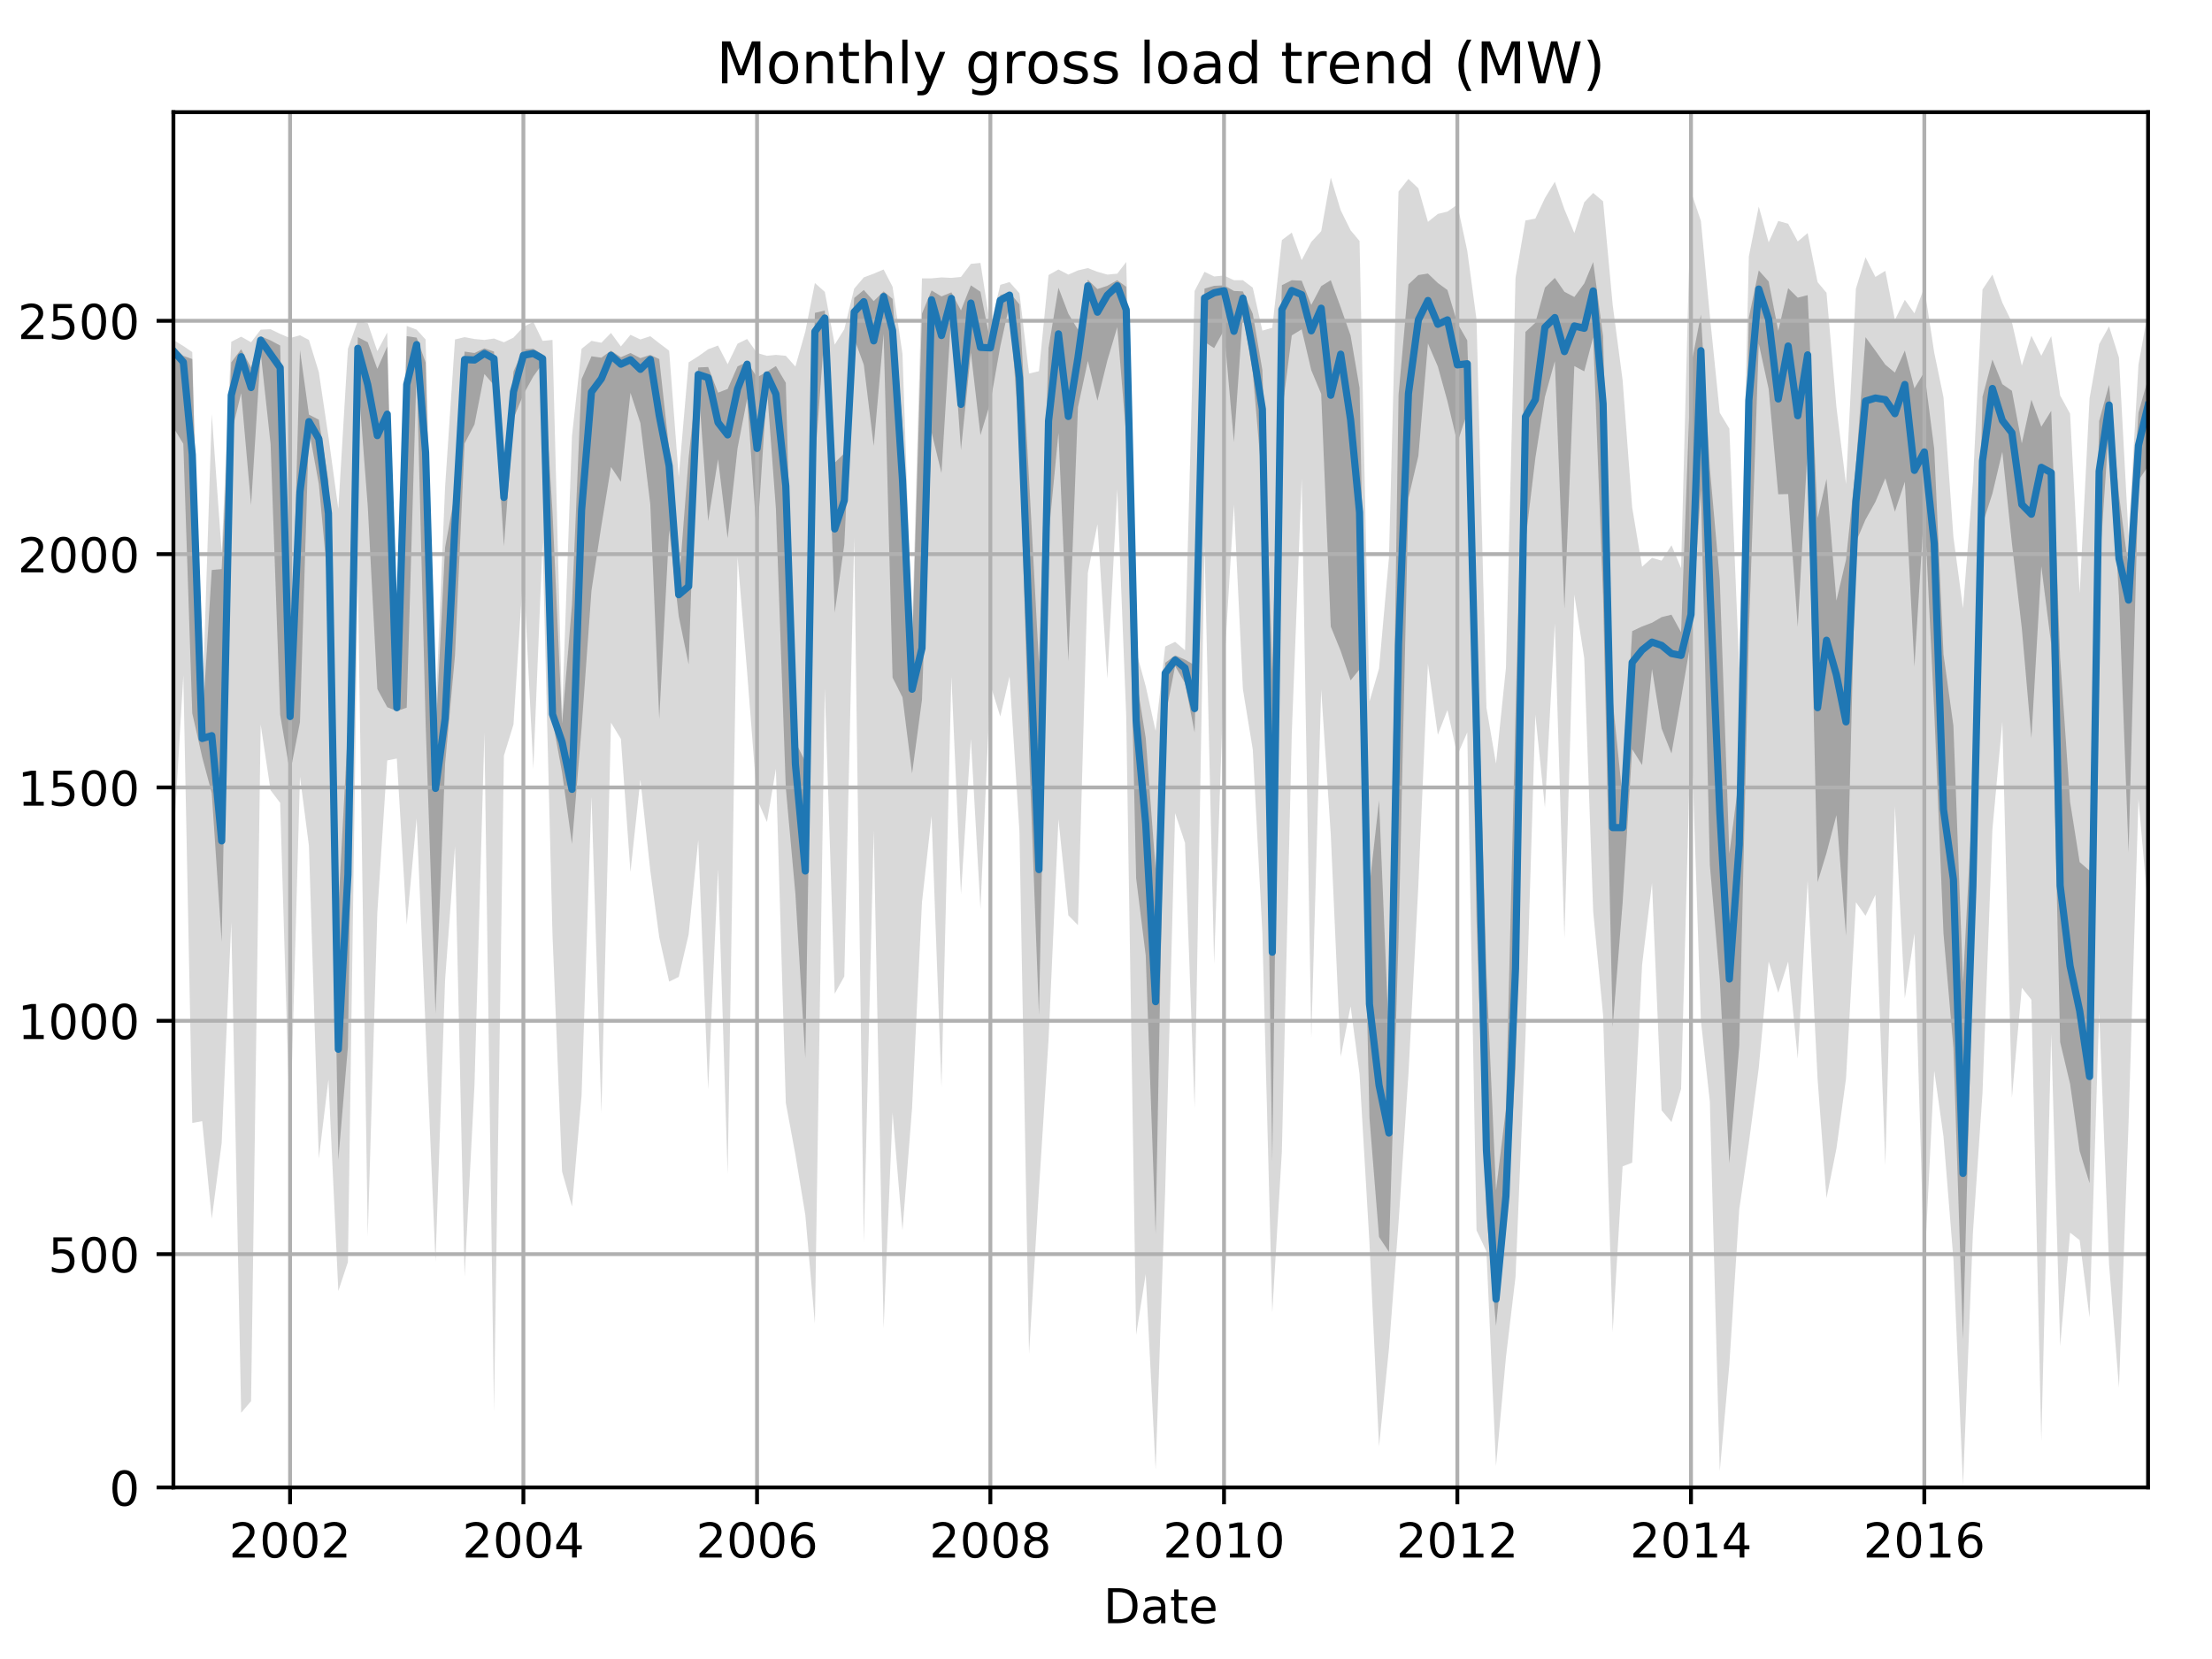 <?xml version="1.0" encoding="utf-8" standalone="no"?>
<!DOCTYPE svg PUBLIC "-//W3C//DTD SVG 1.1//EN"
  "http://www.w3.org/Graphics/SVG/1.1/DTD/svg11.dtd">
<!-- Created with matplotlib (http://matplotlib.org/) -->
<svg height="345.6pt" version="1.1" viewBox="0 0 460.8 345.6" width="460.8pt" xmlns="http://www.w3.org/2000/svg" xmlns:xlink="http://www.w3.org/1999/xlink">
 <defs>
  <style type="text/css">
*{stroke-linecap:butt;stroke-linejoin:round;}
  </style>
 </defs>
 <g id="figure_1">
  <g id="patch_1">
   <path d="M 0 345.6 
L 460.8 345.6 
L 460.8 0 
L 0 0 
z
" style="fill:none;"/>
  </g>
  <g id="axes_1">
   <g id="patch_2">
    <path d="M 36.124 309.863 
L 447.48 309.863 
L 447.48 23.365 
L 36.124 23.365 
z
" style="fill:none;"/>
   </g>
   <g id="PolyCollection_1">
    <path clip-path="url(#p5d450d9869)" d="M 36.124 70.815 
L 36.124 175.611 
L 38.188 140.712 
L 40.052 233.94 
L 42.117 233.551 
L 44.114 253.868 
L 46.178 238.12 
L 48.176 192.138 
L 50.24 294.309 
L 52.304 291.879 
L 54.301 150.919 
L 56.366 164.626 
L 58.363 167.251 
L 60.427 236.078 
L 62.491 161.807 
L 64.356 176.195 
L 66.42 241.328 
L 68.417 224.899 
L 70.481 268.937 
L 72.479 262.909 
L 74.543 120.588 
L 76.607 257.563 
L 78.605 190.096 
L 80.669 158.405 
L 82.666 158.016 
L 84.73 192.624 
L 86.794 170.459 
L 88.659 214.302 
L 90.723 262.812 
L 92.72 204.095 
L 94.785 176.292 
L 96.782 265.923 
L 98.846 225.968 
L 100.91 152.669 
L 102.908 294.018 
L 104.972 157.432 
L 106.969 150.919 
L 109.033 118.547 
L 111.098 160.154 
L 113.029 113.006 
L 115.093 194.665 
L 117.09 244.05 
L 119.154 251.341 
L 121.152 228.204 
L 123.216 165.89 
L 125.28 231.898 
L 127.278 150.53 
L 129.342 153.933 
L 131.339 181.639 
L 133.403 162.39 
L 135.467 181.347 
L 137.332 195.249 
L 139.396 204.484 
L 141.393 203.512 
L 143.457 194.665 
L 145.455 175.028 
L 147.519 226.94 
L 149.583 181.055 
L 151.581 244.633 
L 153.645 116.019 
L 155.642 140.031 
L 157.706 166.473 
L 159.771 171.237 
L 161.635 160.154 
L 163.699 229.759 
L 165.696 240.55 
L 167.761 253.091 
L 169.758 275.741 
L 171.822 143.434 
L 173.886 207.011 
L 175.884 203.415 
L 177.948 112.131 
L 179.945 258.924 
L 182.01 172.987 
L 184.074 276.714 
L 185.938 231.801 
L 188.002 256.299 
L 190 230.829 
L 192.064 187.958 
L 194.061 169.973 
L 196.125 226.454 
L 198.189 140.906 
L 200.187 186.305 
L 202.251 153.933 
L 204.249 189.319 
L 206.313 142.656 
L 208.377 149.266 
L 210.308 140.906 
L 212.372 173.278 
L 214.369 282.06 
L 216.433 247.744 
L 218.431 216.636 
L 220.495 170.654 
L 222.559 190.68 
L 224.557 192.721 
L 226.621 119.325 
L 228.618 109.214 
L 230.682 141.392 
L 232.747 101.923 
L 234.611 149.169 
L 236.675 278.075 
L 238.673 265.437 
L 240.737 306.169 
L 242.734 247.841 
L 244.798 169.39 
L 246.862 175.611 
L 248.86 230.829 
L 250.924 113.783 
L 252.922 200.79 
L 254.986 139.448 
L 257.05 105.131 
L 258.914 143.531 
L 260.978 156.169 
L 262.976 194.374 
L 265.04 273.408 
L 267.037 239.87 
L 269.101 152.766 
L 271.166 99.688 
L 273.163 216.247 
L 275.227 143.628 
L 277.225 173.862 
L 279.289 220.135 
L 281.353 209.636 
L 283.217 223.732 
L 285.281 258.826 
L 287.279 301.309 
L 289.343 280.991 
L 291.341 254.743 
L 293.405 223.732 
L 295.469 184.458 
L 297.466 138.281 
L 299.53 153.058 
L 301.528 147.906 
L 303.592 157.335 
L 305.656 152.572 
L 307.587 256.299 
L 309.651 260.673 
L 311.649 305.392 
L 313.713 282.741 
L 315.71 266.02 
L 317.774 216.247 
L 319.838 148.878 
L 321.836 168.223 
L 323.9 129.824 
L 325.898 195.443 
L 327.962 123.894 
L 330.026 137.115 
L 331.89 189.902 
L 333.954 211.483 
L 335.952 277.491 
L 338.016 242.98 
L 340.013 242.203 
L 342.078 200.984 
L 344.142 183.972 
L 346.139 231.315 
L 348.203 233.745 
L 350.201 226.843 
L 352.265 150.822 
L 354.329 212.65 
L 356.193 229.468 
L 358.257 306.461 
L 360.255 284.296 
L 362.319 251.924 
L 364.317 238.12 
L 366.381 222.468 
L 368.445 200.304 
L 370.442 206.817 
L 372.506 200.304 
L 374.504 220.524 
L 376.568 183.486 
L 378.632 224.704 
L 380.496 249.591 
L 382.561 239.286 
L 384.558 224.704 
L 386.622 187.958 
L 388.62 190.777 
L 390.684 186.402 
L 392.748 242.786 
L 394.745 167.932 
L 396.81 207.984 
L 398.807 194.471 
L 400.871 264.854 
L 402.935 223.052 
L 404.866 236.759 
L 406.93 262.326 
L 408.928 309.377 
L 410.992 256.882 
L 412.989 227.718 
L 415.054 172.792 
L 417.118 150.336 
L 419.115 228.69 
L 421.179 205.748 
L 423.177 208.275 
L 425.241 300.239 
L 427.305 215.372 
L 429.169 280.408 
L 431.234 256.785 
L 433.231 258.34 
L 435.295 274.478 
L 437.293 210.803 
L 439.357 263.395 
L 441.421 289.06 
L 443.418 233.94 
L 445.482 166.473 
L 447.48 189.124 
L 447.48 64.885 
L 447.48 64.885 
L 445.482 75.967 
L 443.418 111.645 
L 441.421 74.509 
L 439.357 67.996 
L 437.293 71.69 
L 435.295 82.967 
L 433.231 123.602 
L 431.234 86.175 
L 429.169 82.383 
L 427.305 70.037 
L 425.241 74.12 
L 423.177 69.94 
L 421.179 76.162 
L 419.115 67.121 
L 417.118 63.038 
L 415.054 57.205 
L 412.989 60.316 
L 410.992 100.368 
L 408.928 126.713 
L 406.93 111.839 
L 404.866 82.772 
L 402.935 73.44 
L 400.871 59.927 
L 398.807 65.274 
L 396.81 62.455 
L 394.745 66.635 
L 392.748 56.427 
L 390.684 57.691 
L 388.62 53.608 
L 386.622 60.122 
L 384.558 100.854 
L 382.561 84.814 
L 380.496 60.996 
L 378.632 58.761 
L 376.568 48.553 
L 374.504 50.303 
L 372.506 46.609 
L 370.442 46.026 
L 368.445 50.497 
L 366.381 43.012 
L 364.317 53.414 
L 362.319 139.156 
L 360.255 89.286 
L 358.257 85.98 
L 356.193 65.76 
L 354.329 46.026 
L 352.265 39.901 
L 350.201 118.353 
L 348.203 113.589 
L 346.139 116.797 
L 344.142 116.214 
L 342.078 118.061 
L 340.013 105.715 
L 338.016 79.175 
L 335.952 63.524 
L 333.954 41.943 
L 331.89 40.193 
L 330.026 42.137 
L 327.962 48.553 
L 325.898 43.595 
L 323.9 37.86 
L 321.836 41.262 
L 319.838 45.539 
L 317.774 45.928 
L 315.71 57.886 
L 313.713 139.156 
L 311.649 159.085 
L 309.651 147.419 
L 307.587 66.538 
L 305.656 52.247 
L 303.592 42.623 
L 301.528 44.081 
L 299.53 44.567 
L 297.466 46.22 
L 295.469 39.221 
L 293.405 37.276 
L 291.341 39.901 
L 289.343 116.214 
L 287.279 139.253 
L 285.281 146.156 
L 283.217 50.206 
L 281.353 47.97 
L 279.289 43.79 
L 277.225 36.985 
L 275.227 48.164 
L 273.163 50.4 
L 271.166 54.192 
L 269.101 48.456 
L 267.037 50.011 
L 265.04 68.287 
L 262.976 68.871 
L 260.978 59.927 
L 258.914 58.372 
L 257.05 58.372 
L 254.986 57.4 
L 252.922 57.594 
L 250.924 56.622 
L 248.86 60.608 
L 246.862 135.462 
L 244.798 133.712 
L 242.734 134.684 
L 240.737 152.28 
L 238.673 142.948 
L 236.675 135.657 
L 234.611 54.58 
L 232.747 57.011 
L 230.682 57.205 
L 228.618 56.622 
L 226.621 55.844 
L 224.557 56.33 
L 222.559 57.205 
L 220.495 56.136 
L 218.431 57.302 
L 216.433 77.328 
L 214.369 77.814 
L 212.372 61.094 
L 210.308 58.761 
L 208.377 59.344 
L 206.313 67.996 
L 204.249 54.775 
L 202.251 54.969 
L 200.187 57.691 
L 198.189 57.886 
L 196.125 57.788 
L 194.061 57.983 
L 192.064 57.983 
L 190 132.06 
L 188.002 73.731 
L 185.938 59.733 
L 184.074 56.136 
L 182.01 57.011 
L 179.945 57.788 
L 177.948 60.122 
L 175.884 68.579 
L 173.886 71.787 
L 171.822 60.802 
L 169.758 58.955 
L 167.761 69.065 
L 165.696 76.356 
L 163.699 74.12 
L 161.635 73.926 
L 159.771 74.12 
L 157.706 73.537 
L 155.642 70.621 
L 153.645 71.593 
L 151.581 75.87 
L 149.583 71.982 
L 147.519 72.759 
L 145.455 74.218 
L 143.457 75.481 
L 141.393 99.396 
L 139.396 73.051 
L 137.332 71.496 
L 135.467 70.037 
L 133.403 70.718 
L 131.339 69.746 
L 129.342 72.176 
L 127.278 69.357 
L 125.28 71.398 
L 123.216 71.009 
L 121.152 72.662 
L 119.154 90.841 
L 117.09 148.586 
L 115.093 70.815 
L 113.029 71.009 
L 111.098 67.024 
L 109.033 68.093 
L 106.969 70.329 
L 104.972 71.301 
L 102.908 70.523 
L 100.91 70.815 
L 98.846 70.621 
L 96.782 70.232 
L 94.785 70.718 
L 92.72 101.437 
L 90.723 148.878 
L 88.659 70.718 
L 86.794 68.676 
L 84.73 67.899 
L 82.666 145.961 
L 80.669 69.26 
L 78.605 73.148 
L 76.607 67.315 
L 74.543 66.829 
L 72.479 72.662 
L 70.481 106.006 
L 68.417 90.938 
L 66.42 77.523 
L 64.356 70.815 
L 62.491 69.843 
L 60.427 70.426 
L 58.363 69.551 
L 56.366 68.579 
L 54.301 68.676 
L 52.304 71.301 
L 50.24 70.135 
L 48.176 71.204 
L 46.178 115.047 
L 44.114 86.272 
L 42.117 148.197 
L 40.052 73.343 
L 38.188 72.079 
L 36.124 70.815 
z
" style="fill:#808080;fill-opacity:0.3;"/>
   </g>
   <g id="PolyCollection_2">
    <path clip-path="url(#p5d450d9869)" d="M 36.124 72.273 
L 36.124 89.067 
L 38.188 92.445 
L 40.052 148.586 
L 42.117 157.724 
L 44.114 165.21 
L 46.178 196.221 
L 48.176 90.379 
L 50.24 81.897 
L 52.304 105.229 
L 54.301 73.464 
L 56.366 92.469 
L 58.363 148.878 
L 60.427 161.029 
L 62.491 150.433 
L 64.356 89.504 
L 66.42 100.878 
L 68.417 122.484 
L 70.481 241.619 
L 72.479 218.045 
L 74.543 78.519 
L 76.607 105.423 
L 78.605 143.531 
L 80.669 147.322 
L 82.666 148.124 
L 84.73 147.419 
L 86.794 76.624 
L 88.659 150.53 
L 90.723 211.119 
L 92.72 159.109 
L 94.785 136.531 
L 96.782 92.396 
L 98.846 88.411 
L 100.91 77.912 
L 102.908 80.245 
L 104.972 113.783 
L 106.969 87.196 
L 109.033 82.189 
L 111.098 78.422 
L 113.029 75.773 
L 115.093 150.044 
L 117.09 160.932 
L 119.154 175.806 
L 121.152 151.721 
L 123.216 123.019 
L 125.28 109.506 
L 127.278 97.281 
L 129.342 100.368 
L 131.339 81.824 
L 133.403 88.143 
L 135.467 105.059 
L 137.332 149.777 
L 139.396 110.405 
L 141.393 128.366 
L 143.457 138.403 
L 145.455 79.686 
L 147.519 108.558 
L 149.583 95.653 
L 151.581 112.131 
L 153.645 93.393 
L 155.642 83.064 
L 157.706 112.35 
L 159.771 80.852 
L 161.635 106.006 
L 163.699 164.164 
L 165.696 186.208 
L 167.761 220.427 
L 169.758 96.285 
L 171.822 68.385 
L 173.886 127.612 
L 175.884 113.443 
L 177.948 70.523 
L 179.945 75.992 
L 182.01 92.907 
L 184.074 69.551 
L 185.938 141.149 
L 188.002 145.256 
L 190 161.127 
L 192.064 145.767 
L 194.061 90.063 
L 196.125 98.545 
L 198.189 65.079 
L 200.187 93.757 
L 202.251 73.44 
L 204.249 90.647 
L 206.313 83.842 
L 208.377 72.176 
L 210.308 63.427 
L 212.372 91.497 
L 214.369 156.217 
L 216.433 211.435 
L 218.431 111.62 
L 220.495 90.185 
L 222.559 137.698 
L 224.557 84.838 
L 226.621 75.19 
L 228.618 83.477 
L 230.682 75.092 
L 232.747 68.142 
L 234.611 90.768 
L 236.675 182.927 
L 238.673 199.04 
L 240.737 257.076 
L 242.734 149.364 
L 244.798 138.767 
L 246.862 142.291 
L 248.86 152.596 
L 250.924 71.228 
L 252.922 72.516 
L 254.986 68.774 
L 257.05 92.105 
L 258.914 65.371 
L 260.978 77.62 
L 262.976 100.805 
L 265.04 241.96 
L 267.037 86.078 
L 269.101 69.867 
L 271.166 68.603 
L 273.163 77.134 
L 275.227 82.043 
L 277.225 130.529 
L 279.289 135.608 
L 281.353 141.732 
L 283.217 139.448 
L 285.281 232.846 
L 287.279 257.684 
L 289.343 260.795 
L 291.341 195.735 
L 293.405 103.77 
L 295.469 94.997 
L 297.466 71.544 
L 299.53 76.356 
L 301.528 83.574 
L 303.592 92.226 
L 305.656 86.005 
L 307.587 191.554 
L 309.651 252.799 
L 311.649 276.228 
L 313.713 255.91 
L 315.71 222.541 
L 317.774 112.763 
L 319.838 95.459 
L 321.836 82.675 
L 323.9 75.238 
L 325.898 126.81 
L 327.962 76.259 
L 330.026 77.353 
L 331.89 70.256 
L 333.954 124.477 
L 335.952 213.938 
L 338.016 188.152 
L 340.013 156.071 
L 342.078 159.377 
L 344.142 139.375 
L 346.139 151.77 
L 348.203 156.971 
L 350.201 145.499 
L 352.265 133.323 
L 354.329 102.045 
L 356.193 180.18 
L 358.257 204.022 
L 360.255 242.324 
L 362.319 217.778 
L 364.317 131.865 
L 366.381 71.593 
L 368.445 81.047 
L 370.442 102.968 
L 372.506 102.92 
L 374.504 130.601 
L 376.568 93.101 
L 378.632 183.777 
L 380.496 177.701 
L 382.561 169.803 
L 384.558 194.957 
L 386.622 112.933 
L 388.62 108.242 
L 390.684 104.548 
L 392.748 99.639 
L 394.745 106.59 
L 396.81 100.368 
L 398.807 138.889 
L 400.871 105.715 
L 402.935 148.124 
L 404.866 194.495 
L 406.93 218.24 
L 408.928 278.974 
L 410.992 199.915 
L 412.989 109.239 
L 415.054 102.823 
L 417.118 94.098 
L 419.115 113.152 
L 421.179 130.869 
L 423.177 153.763 
L 425.241 117.964 
L 427.305 134.271 
L 429.169 217.097 
L 431.234 225.774 
L 433.231 239.797 
L 435.295 246.48 
L 437.293 119.276 
L 439.357 88.605 
L 441.421 124.185 
L 443.418 177.556 
L 445.482 100.101 
L 447.48 97.111 
L 447.48 78.884 
L 447.48 78.884 
L 445.482 85.98 
L 443.418 118.425 
L 441.421 103.09 
L 439.357 80.148 
L 437.293 87.682 
L 435.295 181.371 
L 433.231 179.597 
L 431.234 167.008 
L 429.169 137.115 
L 427.305 85.592 
L 425.241 88.897 
L 423.177 83.258 
L 421.179 92.372 
L 419.115 81.411 
L 417.118 80.026 
L 415.054 74.898 
L 412.989 82.675 
L 410.992 165.404 
L 408.928 204.678 
L 406.93 151.186 
L 404.866 136.288 
L 402.935 93.514 
L 400.871 77.498 
L 398.807 80.901 
L 396.81 73.027 
L 394.745 77.62 
L 392.748 75.967 
L 390.684 73.051 
L 388.62 70.232 
L 386.622 96.941 
L 384.558 116.603 
L 382.561 125.133 
L 380.496 99.76 
L 378.632 107.926 
L 376.568 61.483 
L 374.504 62.017 
L 372.506 60.024 
L 370.442 68.919 
L 368.445 58.639 
L 366.381 56.33 
L 364.317 66.149 
L 362.319 161.783 
L 360.255 177.847 
L 358.257 120.734 
L 356.193 97.525 
L 354.329 65.541 
L 352.265 76.259 
L 350.201 131.719 
L 348.203 128.05 
L 346.139 128.56 
L 344.142 129.727 
L 342.078 130.504 
L 340.013 131.476 
L 338.016 166.182 
L 335.952 145.864 
L 333.954 70.037 
L 331.89 54.58 
L 330.026 59.052 
L 327.962 61.871 
L 325.898 60.778 
L 323.9 57.886 
L 321.836 59.927 
L 319.838 67.242 
L 317.774 69.138 
L 315.71 148.756 
L 313.713 230.975 
L 311.649 247.963 
L 309.651 202.613 
L 307.587 129.921 
L 305.656 70.912 
L 303.592 67.315 
L 301.528 60.413 
L 299.53 58.955 
L 297.466 56.986 
L 295.469 57.302 
L 293.405 59.247 
L 291.341 82.311 
L 289.343 216.15 
L 287.279 166.765 
L 285.281 184.628 
L 283.217 80.779 
L 281.353 69.892 
L 279.289 64.01 
L 277.225 58.372 
L 275.227 59.611 
L 273.163 63.524 
L 271.166 58.469 
L 269.101 58.372 
L 267.037 59.417 
L 265.04 139.521 
L 262.976 77.11 
L 260.978 65.371 
L 258.914 60.705 
L 257.05 60.608 
L 254.986 59.441 
L 252.922 59.538 
L 250.924 60.122 
L 248.86 138.573 
L 246.862 137.406 
L 244.798 136.531 
L 242.734 138.063 
L 240.737 181.153 
L 238.673 153.738 
L 236.675 141.198 
L 234.611 59.733 
L 232.747 58.372 
L 230.682 59.538 
L 228.618 60.219 
L 226.621 58.274 
L 224.557 68.676 
L 222.559 65.347 
L 220.495 59.927 
L 218.431 72.492 
L 216.433 138.16 
L 214.369 99.785 
L 212.372 63.403 
L 210.308 60.899 
L 208.377 61.483 
L 206.313 71.204 
L 204.249 60.778 
L 202.251 59.441 
L 200.187 64.666 
L 198.189 60.899 
L 196.125 61.75 
L 194.061 60.51 
L 192.064 65.322 
L 190 135.851 
L 188.002 88.8 
L 185.938 62.26 
L 184.074 60.705 
L 182.01 62.722 
L 179.945 60.413 
L 177.948 62.066 
L 175.884 94.438 
L 173.886 96.382 
L 171.822 64.691 
L 169.758 65.177 
L 167.761 158.672 
L 165.696 154.516 
L 163.699 79.759 
L 161.635 76.259 
L 159.771 77.426 
L 157.706 78.592 
L 155.642 75.384 
L 153.645 76.332 
L 151.581 81.022 
L 149.583 81.8 
L 147.519 76.453 
L 145.455 76.551 
L 143.457 95.362 
L 141.393 122.047 
L 139.396 93.563 
L 137.332 74.801 
L 135.467 73.926 
L 133.403 74.606 
L 131.339 73.537 
L 129.342 74.412 
L 127.278 73.051 
L 125.28 74.509 
L 123.216 74.218 
L 121.152 78.981 
L 119.154 125.935 
L 117.09 150.725 
L 115.093 106.59 
L 113.029 73.829 
L 111.098 72.662 
L 109.033 72.759 
L 106.969 77.401 
L 104.972 101.705 
L 102.908 73.245 
L 100.91 72.565 
L 98.846 73.537 
L 96.782 73.245 
L 94.785 102.774 
L 92.72 114.051 
L 90.723 153.617 
L 88.659 75.481 
L 86.794 70.329 
L 84.73 70.037 
L 82.666 146.933 
L 80.669 72.176 
L 78.605 76.842 
L 76.607 71.301 
L 74.543 70.232 
L 72.479 151.697 
L 70.481 189.294 
L 68.417 100.174 
L 66.42 87.439 
L 64.356 86.369 
L 62.491 72.954 
L 60.427 148.392 
L 58.363 71.982 
L 56.366 70.912 
L 54.301 70.037 
L 52.304 76.551 
L 50.24 72.759 
L 48.176 75.481 
L 46.178 118.547 
L 44.114 118.741 
L 42.117 151.284 
L 40.052 74.801 
L 38.188 74.12 
L 36.124 72.273 
z
" style="fill:#808080;fill-opacity:0.6;"/>
   </g>
   <g id="matplotlib.axis_1">
    <g id="xtick_1">
     <g id="line2d_1">
      <path clip-path="url(#p5d450d9869)" d="M 60.427 309.863 
L 60.427 23.365 
" style="fill:none;stroke:#b0b0b0;stroke-linecap:square;stroke-width:0.8;"/>
     </g>
     <g id="line2d_2">
      <defs>
       <path d="M 0 0 
L 0 3.5 
" id="m95ec293656" style="stroke:#000000;stroke-width:0.8;"/>
      </defs>
      <g>
       <use style="stroke:#000000;stroke-width:0.8;" x="60.427" xlink:href="#m95ec293656" y="309.863"/>
      </g>
     </g>
     <g id="text_1">
      <!-- 2002 -->
      <defs>
       <path d="M 19.188 8.297 
L 53.609 8.297 
L 53.609 0 
L 7.328 0 
L 7.328 8.297 
Q 12.938 14.109 22.625 23.891 
Q 32.328 33.688 34.812 36.531 
Q 39.547 41.844 41.422 45.531 
Q 43.312 49.219 43.312 52.781 
Q 43.312 58.594 39.234 62.25 
Q 35.156 65.922 28.609 65.922 
Q 23.969 65.922 18.812 64.312 
Q 13.672 62.703 7.812 59.422 
L 7.812 69.391 
Q 13.766 71.781 18.938 73 
Q 24.125 74.219 28.422 74.219 
Q 39.75 74.219 46.484 68.547 
Q 53.219 62.891 53.219 53.422 
Q 53.219 48.922 51.531 44.891 
Q 49.859 40.875 45.406 35.406 
Q 44.188 33.984 37.641 27.219 
Q 31.109 20.453 19.188 8.297 
z
" id="DejaVuSans-32"/>
       <path d="M 31.781 66.406 
Q 24.172 66.406 20.328 58.906 
Q 16.5 51.422 16.5 36.375 
Q 16.5 21.391 20.328 13.891 
Q 24.172 6.391 31.781 6.391 
Q 39.453 6.391 43.281 13.891 
Q 47.125 21.391 47.125 36.375 
Q 47.125 51.422 43.281 58.906 
Q 39.453 66.406 31.781 66.406 
z
M 31.781 74.219 
Q 44.047 74.219 50.516 64.516 
Q 56.984 54.828 56.984 36.375 
Q 56.984 17.969 50.516 8.266 
Q 44.047 -1.422 31.781 -1.422 
Q 19.531 -1.422 13.062 8.266 
Q 6.594 17.969 6.594 36.375 
Q 6.594 54.828 13.062 64.516 
Q 19.531 74.219 31.781 74.219 
z
" id="DejaVuSans-30"/>
      </defs>
      <g transform="translate(47.702 324.462)scale(0.1 -0.1)">
       <use xlink:href="#DejaVuSans-32"/>
       <use x="63.623" xlink:href="#DejaVuSans-30"/>
       <use x="127.246" xlink:href="#DejaVuSans-30"/>
       <use x="190.869" xlink:href="#DejaVuSans-32"/>
      </g>
     </g>
    </g>
    <g id="xtick_2">
     <g id="line2d_3">
      <path clip-path="url(#p5d450d9869)" d="M 109.033 309.863 
L 109.033 23.365 
" style="fill:none;stroke:#b0b0b0;stroke-linecap:square;stroke-width:0.8;"/>
     </g>
     <g id="line2d_4">
      <g>
       <use style="stroke:#000000;stroke-width:0.8;" x="109.033" xlink:href="#m95ec293656" y="309.863"/>
      </g>
     </g>
     <g id="text_2">
      <!-- 2004 -->
      <defs>
       <path d="M 37.797 64.312 
L 12.891 25.391 
L 37.797 25.391 
z
M 35.203 72.906 
L 47.609 72.906 
L 47.609 25.391 
L 58.016 25.391 
L 58.016 17.188 
L 47.609 17.188 
L 47.609 0 
L 37.797 0 
L 37.797 17.188 
L 4.891 17.188 
L 4.891 26.703 
z
" id="DejaVuSans-34"/>
      </defs>
      <g transform="translate(96.308 324.462)scale(0.1 -0.1)">
       <use xlink:href="#DejaVuSans-32"/>
       <use x="63.623" xlink:href="#DejaVuSans-30"/>
       <use x="127.246" xlink:href="#DejaVuSans-30"/>
       <use x="190.869" xlink:href="#DejaVuSans-34"/>
      </g>
     </g>
    </g>
    <g id="xtick_3">
     <g id="line2d_5">
      <path clip-path="url(#p5d450d9869)" d="M 157.706 309.863 
L 157.706 23.365 
" style="fill:none;stroke:#b0b0b0;stroke-linecap:square;stroke-width:0.8;"/>
     </g>
     <g id="line2d_6">
      <g>
       <use style="stroke:#000000;stroke-width:0.8;" x="157.706" xlink:href="#m95ec293656" y="309.863"/>
      </g>
     </g>
     <g id="text_3">
      <!-- 2006 -->
      <defs>
       <path d="M 33.016 40.375 
Q 26.375 40.375 22.484 35.828 
Q 18.609 31.297 18.609 23.391 
Q 18.609 15.531 22.484 10.953 
Q 26.375 6.391 33.016 6.391 
Q 39.656 6.391 43.531 10.953 
Q 47.406 15.531 47.406 23.391 
Q 47.406 31.297 43.531 35.828 
Q 39.656 40.375 33.016 40.375 
z
M 52.594 71.297 
L 52.594 62.312 
Q 48.875 64.062 45.094 64.984 
Q 41.312 65.922 37.594 65.922 
Q 27.828 65.922 22.672 59.328 
Q 17.531 52.734 16.797 39.406 
Q 19.672 43.656 24.016 45.922 
Q 28.375 48.188 33.594 48.188 
Q 44.578 48.188 50.953 41.516 
Q 57.328 34.859 57.328 23.391 
Q 57.328 12.156 50.688 5.359 
Q 44.047 -1.422 33.016 -1.422 
Q 20.359 -1.422 13.672 8.266 
Q 6.984 17.969 6.984 36.375 
Q 6.984 53.656 15.188 63.938 
Q 23.391 74.219 37.203 74.219 
Q 40.922 74.219 44.703 73.484 
Q 48.484 72.75 52.594 71.297 
z
" id="DejaVuSans-36"/>
      </defs>
      <g transform="translate(144.981 324.462)scale(0.1 -0.1)">
       <use xlink:href="#DejaVuSans-32"/>
       <use x="63.623" xlink:href="#DejaVuSans-30"/>
       <use x="127.246" xlink:href="#DejaVuSans-30"/>
       <use x="190.869" xlink:href="#DejaVuSans-36"/>
      </g>
     </g>
    </g>
    <g id="xtick_4">
     <g id="line2d_7">
      <path clip-path="url(#p5d450d9869)" d="M 206.313 309.863 
L 206.313 23.365 
" style="fill:none;stroke:#b0b0b0;stroke-linecap:square;stroke-width:0.8;"/>
     </g>
     <g id="line2d_8">
      <g>
       <use style="stroke:#000000;stroke-width:0.8;" x="206.313" xlink:href="#m95ec293656" y="309.863"/>
      </g>
     </g>
     <g id="text_4">
      <!-- 2008 -->
      <defs>
       <path d="M 31.781 34.625 
Q 24.75 34.625 20.719 30.859 
Q 16.703 27.094 16.703 20.516 
Q 16.703 13.922 20.719 10.156 
Q 24.75 6.391 31.781 6.391 
Q 38.812 6.391 42.859 10.172 
Q 46.922 13.969 46.922 20.516 
Q 46.922 27.094 42.891 30.859 
Q 38.875 34.625 31.781 34.625 
z
M 21.922 38.812 
Q 15.578 40.375 12.031 44.719 
Q 8.5 49.078 8.5 55.328 
Q 8.5 64.062 14.719 69.141 
Q 20.953 74.219 31.781 74.219 
Q 42.672 74.219 48.875 69.141 
Q 55.078 64.062 55.078 55.328 
Q 55.078 49.078 51.531 44.719 
Q 48 40.375 41.703 38.812 
Q 48.828 37.156 52.797 32.312 
Q 56.781 27.484 56.781 20.516 
Q 56.781 9.906 50.312 4.234 
Q 43.844 -1.422 31.781 -1.422 
Q 19.734 -1.422 13.25 4.234 
Q 6.781 9.906 6.781 20.516 
Q 6.781 27.484 10.781 32.312 
Q 14.797 37.156 21.922 38.812 
z
M 18.312 54.391 
Q 18.312 48.734 21.844 45.562 
Q 25.391 42.391 31.781 42.391 
Q 38.141 42.391 41.719 45.562 
Q 45.312 48.734 45.312 54.391 
Q 45.312 60.062 41.719 63.234 
Q 38.141 66.406 31.781 66.406 
Q 25.391 66.406 21.844 63.234 
Q 18.312 60.062 18.312 54.391 
z
" id="DejaVuSans-38"/>
      </defs>
      <g transform="translate(193.588 324.462)scale(0.1 -0.1)">
       <use xlink:href="#DejaVuSans-32"/>
       <use x="63.623" xlink:href="#DejaVuSans-30"/>
       <use x="127.246" xlink:href="#DejaVuSans-30"/>
       <use x="190.869" xlink:href="#DejaVuSans-38"/>
      </g>
     </g>
    </g>
    <g id="xtick_5">
     <g id="line2d_9">
      <path clip-path="url(#p5d450d9869)" d="M 254.986 309.863 
L 254.986 23.365 
" style="fill:none;stroke:#b0b0b0;stroke-linecap:square;stroke-width:0.8;"/>
     </g>
     <g id="line2d_10">
      <g>
       <use style="stroke:#000000;stroke-width:0.8;" x="254.986" xlink:href="#m95ec293656" y="309.863"/>
      </g>
     </g>
     <g id="text_5">
      <!-- 2010 -->
      <defs>
       <path d="M 12.406 8.297 
L 28.516 8.297 
L 28.516 63.922 
L 10.984 60.406 
L 10.984 69.391 
L 28.422 72.906 
L 38.281 72.906 
L 38.281 8.297 
L 54.391 8.297 
L 54.391 0 
L 12.406 0 
z
" id="DejaVuSans-31"/>
      </defs>
      <g transform="translate(242.261 324.462)scale(0.1 -0.1)">
       <use xlink:href="#DejaVuSans-32"/>
       <use x="63.623" xlink:href="#DejaVuSans-30"/>
       <use x="127.246" xlink:href="#DejaVuSans-31"/>
       <use x="190.869" xlink:href="#DejaVuSans-30"/>
      </g>
     </g>
    </g>
    <g id="xtick_6">
     <g id="line2d_11">
      <path clip-path="url(#p5d450d9869)" d="M 303.592 309.863 
L 303.592 23.365 
" style="fill:none;stroke:#b0b0b0;stroke-linecap:square;stroke-width:0.8;"/>
     </g>
     <g id="line2d_12">
      <g>
       <use style="stroke:#000000;stroke-width:0.8;" x="303.592" xlink:href="#m95ec293656" y="309.863"/>
      </g>
     </g>
     <g id="text_6">
      <!-- 2012 -->
      <g transform="translate(290.867 324.462)scale(0.1 -0.1)">
       <use xlink:href="#DejaVuSans-32"/>
       <use x="63.623" xlink:href="#DejaVuSans-30"/>
       <use x="127.246" xlink:href="#DejaVuSans-31"/>
       <use x="190.869" xlink:href="#DejaVuSans-32"/>
      </g>
     </g>
    </g>
    <g id="xtick_7">
     <g id="line2d_13">
      <path clip-path="url(#p5d450d9869)" d="M 352.265 309.863 
L 352.265 23.365 
" style="fill:none;stroke:#b0b0b0;stroke-linecap:square;stroke-width:0.8;"/>
     </g>
     <g id="line2d_14">
      <g>
       <use style="stroke:#000000;stroke-width:0.8;" x="352.265" xlink:href="#m95ec293656" y="309.863"/>
      </g>
     </g>
     <g id="text_7">
      <!-- 2014 -->
      <g transform="translate(339.54 324.462)scale(0.1 -0.1)">
       <use xlink:href="#DejaVuSans-32"/>
       <use x="63.623" xlink:href="#DejaVuSans-30"/>
       <use x="127.246" xlink:href="#DejaVuSans-31"/>
       <use x="190.869" xlink:href="#DejaVuSans-34"/>
      </g>
     </g>
    </g>
    <g id="xtick_8">
     <g id="line2d_15">
      <path clip-path="url(#p5d450d9869)" d="M 400.871 309.863 
L 400.871 23.365 
" style="fill:none;stroke:#b0b0b0;stroke-linecap:square;stroke-width:0.8;"/>
     </g>
     <g id="line2d_16">
      <g>
       <use style="stroke:#000000;stroke-width:0.8;" x="400.871" xlink:href="#m95ec293656" y="309.863"/>
      </g>
     </g>
     <g id="text_8">
      <!-- 2016 -->
      <g transform="translate(388.146 324.462)scale(0.1 -0.1)">
       <use xlink:href="#DejaVuSans-32"/>
       <use x="63.623" xlink:href="#DejaVuSans-30"/>
       <use x="127.246" xlink:href="#DejaVuSans-31"/>
       <use x="190.869" xlink:href="#DejaVuSans-36"/>
      </g>
     </g>
    </g>
    <g id="text_9">
     <!-- Date -->
     <defs>
      <path d="M 19.672 64.797 
L 19.672 8.109 
L 31.594 8.109 
Q 46.688 8.109 53.688 14.938 
Q 60.688 21.781 60.688 36.531 
Q 60.688 51.172 53.688 57.984 
Q 46.688 64.797 31.594 64.797 
z
M 9.812 72.906 
L 30.078 72.906 
Q 51.266 72.906 61.172 64.094 
Q 71.094 55.281 71.094 36.531 
Q 71.094 17.672 61.125 8.828 
Q 51.172 0 30.078 0 
L 9.812 0 
z
" id="DejaVuSans-44"/>
      <path d="M 34.281 27.484 
Q 23.391 27.484 19.188 25 
Q 14.984 22.516 14.984 16.5 
Q 14.984 11.719 18.141 8.906 
Q 21.297 6.109 26.703 6.109 
Q 34.188 6.109 38.703 11.406 
Q 43.219 16.703 43.219 25.484 
L 43.219 27.484 
z
M 52.203 31.203 
L 52.203 0 
L 43.219 0 
L 43.219 8.297 
Q 40.141 3.328 35.547 0.953 
Q 30.953 -1.422 24.312 -1.422 
Q 15.922 -1.422 10.953 3.297 
Q 6 8.016 6 15.922 
Q 6 25.141 12.172 29.828 
Q 18.359 34.516 30.609 34.516 
L 43.219 34.516 
L 43.219 35.406 
Q 43.219 41.609 39.141 45 
Q 35.062 48.391 27.688 48.391 
Q 23 48.391 18.547 47.266 
Q 14.109 46.141 10.016 43.891 
L 10.016 52.203 
Q 14.938 54.109 19.578 55.047 
Q 24.219 56 28.609 56 
Q 40.484 56 46.344 49.844 
Q 52.203 43.703 52.203 31.203 
z
" id="DejaVuSans-61"/>
      <path d="M 18.312 70.219 
L 18.312 54.688 
L 36.812 54.688 
L 36.812 47.703 
L 18.312 47.703 
L 18.312 18.016 
Q 18.312 11.328 20.141 9.422 
Q 21.969 7.516 27.594 7.516 
L 36.812 7.516 
L 36.812 0 
L 27.594 0 
Q 17.188 0 13.234 3.875 
Q 9.281 7.766 9.281 18.016 
L 9.281 47.703 
L 2.688 47.703 
L 2.688 54.688 
L 9.281 54.688 
L 9.281 70.219 
z
" id="DejaVuSans-74"/>
      <path d="M 56.203 29.594 
L 56.203 25.203 
L 14.891 25.203 
Q 15.484 15.922 20.484 11.062 
Q 25.484 6.203 34.422 6.203 
Q 39.594 6.203 44.453 7.469 
Q 49.312 8.734 54.109 11.281 
L 54.109 2.781 
Q 49.266 0.734 44.188 -0.344 
Q 39.109 -1.422 33.891 -1.422 
Q 20.797 -1.422 13.156 6.188 
Q 5.516 13.812 5.516 26.812 
Q 5.516 40.234 12.766 48.109 
Q 20.016 56 32.328 56 
Q 43.359 56 49.781 48.891 
Q 56.203 41.797 56.203 29.594 
z
M 47.219 32.234 
Q 47.125 39.594 43.094 43.984 
Q 39.062 48.391 32.422 48.391 
Q 24.906 48.391 20.391 44.141 
Q 15.875 39.891 15.188 32.172 
z
" id="DejaVuSans-65"/>
     </defs>
     <g transform="translate(229.851 338.14)scale(0.1 -0.1)">
      <use xlink:href="#DejaVuSans-44"/>
      <use x="77.002" xlink:href="#DejaVuSans-61"/>
      <use x="138.281" xlink:href="#DejaVuSans-74"/>
      <use x="177.49" xlink:href="#DejaVuSans-65"/>
     </g>
    </g>
   </g>
   <g id="matplotlib.axis_2">
    <g id="ytick_1">
     <g id="line2d_17">
      <path clip-path="url(#p5d450d9869)" d="M 36.124 309.863 
L 447.48 309.863 
" style="fill:none;stroke:#b0b0b0;stroke-linecap:square;stroke-width:0.8;"/>
     </g>
     <g id="line2d_18">
      <defs>
       <path d="M 0 0 
L -3.5 0 
" id="mcaff1cd7f0" style="stroke:#000000;stroke-width:0.8;"/>
      </defs>
      <g>
       <use style="stroke:#000000;stroke-width:0.8;" x="36.124" xlink:href="#mcaff1cd7f0" y="309.863"/>
      </g>
     </g>
     <g id="text_10">
      <!-- 0 -->
      <g transform="translate(22.762 313.663)scale(0.1 -0.1)">
       <use xlink:href="#DejaVuSans-30"/>
      </g>
     </g>
    </g>
    <g id="ytick_2">
     <g id="line2d_19">
      <path clip-path="url(#p5d450d9869)" d="M 36.124 261.257 
L 447.48 261.257 
" style="fill:none;stroke:#b0b0b0;stroke-linecap:square;stroke-width:0.8;"/>
     </g>
     <g id="line2d_20">
      <g>
       <use style="stroke:#000000;stroke-width:0.8;" x="36.124" xlink:href="#mcaff1cd7f0" y="261.257"/>
      </g>
     </g>
     <g id="text_11">
      <!-- 500 -->
      <defs>
       <path d="M 10.797 72.906 
L 49.516 72.906 
L 49.516 64.594 
L 19.828 64.594 
L 19.828 46.734 
Q 21.969 47.469 24.109 47.828 
Q 26.266 48.188 28.422 48.188 
Q 40.625 48.188 47.75 41.5 
Q 54.891 34.812 54.891 23.391 
Q 54.891 11.625 47.562 5.094 
Q 40.234 -1.422 26.906 -1.422 
Q 22.312 -1.422 17.547 -0.641 
Q 12.797 0.141 7.719 1.703 
L 7.719 11.625 
Q 12.109 9.234 16.797 8.062 
Q 21.484 6.891 26.703 6.891 
Q 35.156 6.891 40.078 11.328 
Q 45.016 15.766 45.016 23.391 
Q 45.016 31 40.078 35.438 
Q 35.156 39.891 26.703 39.891 
Q 22.75 39.891 18.812 39.016 
Q 14.891 38.141 10.797 36.281 
z
" id="DejaVuSans-35"/>
      </defs>
      <g transform="translate(10.037 265.056)scale(0.1 -0.1)">
       <use xlink:href="#DejaVuSans-35"/>
       <use x="63.623" xlink:href="#DejaVuSans-30"/>
       <use x="127.246" xlink:href="#DejaVuSans-30"/>
      </g>
     </g>
    </g>
    <g id="ytick_3">
     <g id="line2d_21">
      <path clip-path="url(#p5d450d9869)" d="M 36.124 212.65 
L 447.48 212.65 
" style="fill:none;stroke:#b0b0b0;stroke-linecap:square;stroke-width:0.8;"/>
     </g>
     <g id="line2d_22">
      <g>
       <use style="stroke:#000000;stroke-width:0.8;" x="36.124" xlink:href="#mcaff1cd7f0" y="212.65"/>
      </g>
     </g>
     <g id="text_12">
      <!-- 1000 -->
      <g transform="translate(3.674 216.449)scale(0.1 -0.1)">
       <use xlink:href="#DejaVuSans-31"/>
       <use x="63.623" xlink:href="#DejaVuSans-30"/>
       <use x="127.246" xlink:href="#DejaVuSans-30"/>
       <use x="190.869" xlink:href="#DejaVuSans-30"/>
      </g>
     </g>
    </g>
    <g id="ytick_4">
     <g id="line2d_23">
      <path clip-path="url(#p5d450d9869)" d="M 36.124 164.043 
L 447.48 164.043 
" style="fill:none;stroke:#b0b0b0;stroke-linecap:square;stroke-width:0.8;"/>
     </g>
     <g id="line2d_24">
      <g>
       <use style="stroke:#000000;stroke-width:0.8;" x="36.124" xlink:href="#mcaff1cd7f0" y="164.043"/>
      </g>
     </g>
     <g id="text_13">
      <!-- 1500 -->
      <g transform="translate(3.674 167.842)scale(0.1 -0.1)">
       <use xlink:href="#DejaVuSans-31"/>
       <use x="63.623" xlink:href="#DejaVuSans-35"/>
       <use x="127.246" xlink:href="#DejaVuSans-30"/>
       <use x="190.869" xlink:href="#DejaVuSans-30"/>
      </g>
     </g>
    </g>
    <g id="ytick_5">
     <g id="line2d_25">
      <path clip-path="url(#p5d450d9869)" d="M 36.124 115.436 
L 447.48 115.436 
" style="fill:none;stroke:#b0b0b0;stroke-linecap:square;stroke-width:0.8;"/>
     </g>
     <g id="line2d_26">
      <g>
       <use style="stroke:#000000;stroke-width:0.8;" x="36.124" xlink:href="#mcaff1cd7f0" y="115.436"/>
      </g>
     </g>
     <g id="text_14">
      <!-- 2000 -->
      <g transform="translate(3.674 119.235)scale(0.1 -0.1)">
       <use xlink:href="#DejaVuSans-32"/>
       <use x="63.623" xlink:href="#DejaVuSans-30"/>
       <use x="127.246" xlink:href="#DejaVuSans-30"/>
       <use x="190.869" xlink:href="#DejaVuSans-30"/>
      </g>
     </g>
    </g>
    <g id="ytick_6">
     <g id="line2d_27">
      <path clip-path="url(#p5d450d9869)" d="M 36.124 66.829 
L 447.48 66.829 
" style="fill:none;stroke:#b0b0b0;stroke-linecap:square;stroke-width:0.8;"/>
     </g>
     <g id="line2d_28">
      <g>
       <use style="stroke:#000000;stroke-width:0.8;" x="36.124" xlink:href="#mcaff1cd7f0" y="66.829"/>
      </g>
     </g>
     <g id="text_15">
      <!-- 2500 -->
      <g transform="translate(3.674 70.629)scale(0.1 -0.1)">
       <use xlink:href="#DejaVuSans-32"/>
       <use x="63.623" xlink:href="#DejaVuSans-35"/>
       <use x="127.246" xlink:href="#DejaVuSans-30"/>
       <use x="190.869" xlink:href="#DejaVuSans-30"/>
      </g>
     </g>
    </g>
   </g>
   <g id="line2d_29">
    <path clip-path="url(#p5d450d9869)" d="M 36.124 73.1 
L 38.188 75.433 
L 40.052 94.681 
L 42.117 153.836 
L 44.114 153.252 
L 46.178 175.174 
L 48.176 82.335 
L 50.24 74.315 
L 52.304 80.731 
L 54.301 70.864 
L 58.363 76.599 
L 60.427 149.266 
L 62.491 102.458 
L 64.356 87.827 
L 66.42 91.424 
L 68.417 106.93 
L 70.481 218.58 
L 72.479 182.222 
L 74.543 72.565 
L 76.607 80.148 
L 78.605 90.744 
L 80.669 86.272 
L 82.666 147.419 
L 84.73 80.099 
L 86.794 71.787 
L 88.659 94.292 
L 90.723 164.237 
L 92.72 149.753 
L 94.785 109.263 
L 96.782 74.898 
L 98.846 74.995 
L 100.91 73.634 
L 102.908 74.704 
L 104.972 103.625 
L 106.969 81.606 
L 109.033 74.023 
L 111.098 73.634 
L 113.029 74.704 
L 115.093 148.78 
L 117.09 154.565 
L 119.154 164.432 
L 121.152 106.298 
L 123.216 81.654 
L 125.28 78.884 
L 127.278 74.023 
L 129.342 75.87 
L 131.339 74.947 
L 133.403 76.94 
L 135.467 74.898 
L 137.332 86.564 
L 139.396 97.063 
L 141.393 123.894 
L 143.457 122.144 
L 145.455 78.009 
L 147.519 78.689 
L 149.583 88.022 
L 151.581 90.598 
L 153.645 81.022 
L 155.642 75.87 
L 157.706 93.417 
L 159.771 78.106 
L 161.635 82.092 
L 163.699 101.243 
L 165.696 159.182 
L 167.761 181.444 
L 169.758 69.065 
L 171.822 66.246 
L 173.886 110.187 
L 175.884 104.257 
L 177.948 64.982 
L 179.945 62.844 
L 182.01 71.009 
L 184.074 61.774 
L 185.938 68.822 
L 188.002 99.882 
L 190 143.579 
L 192.064 135.025 
L 194.061 62.455 
L 196.125 69.892 
L 198.189 62.163 
L 200.187 84.231 
L 202.251 63.135 
L 204.249 72.37 
L 206.313 72.468 
L 208.377 62.552 
L 210.308 61.483 
L 212.372 78.689 
L 216.433 181.153 
L 218.431 87.682 
L 220.495 69.551 
L 222.559 86.758 
L 224.557 74.509 
L 226.621 59.538 
L 228.618 65.031 
L 230.682 61.483 
L 232.747 59.538 
L 234.611 64.545 
L 236.675 150.044 
L 238.673 171.577 
L 240.737 208.664 
L 242.734 140.226 
L 244.798 137.504 
L 246.862 139.156 
L 248.86 147.614 
L 250.924 62.066 
L 252.922 60.996 
L 254.986 60.559 
L 257.05 69.017 
L 258.914 62.114 
L 260.978 72.857 
L 262.976 85.251 
L 265.04 198.359 
L 267.037 64.496 
L 269.101 60.51 
L 271.166 61.385 
L 273.163 68.919 
L 275.227 64.205 
L 277.225 82.335 
L 279.289 73.78 
L 281.353 87.439 
L 283.217 106.736 
L 285.281 209.15 
L 287.279 226.065 
L 289.343 236.03 
L 291.341 134.296 
L 293.405 81.995 
L 295.469 66.635 
L 297.466 62.6 
L 299.53 67.558 
L 301.528 66.635 
L 303.592 76.016 
L 305.656 75.773 
L 307.587 152.329 
L 309.651 239.627 
L 311.649 270.638 
L 313.713 249.154 
L 315.71 201.762 
L 317.774 86.807 
L 319.838 83.258 
L 321.836 68.19 
L 323.9 66.149 
L 325.898 73.245 
L 327.962 67.899 
L 330.026 68.385 
L 331.89 60.608 
L 333.954 84.133 
L 335.952 172.403 
L 338.016 172.403 
L 340.013 137.99 
L 342.078 135.414 
L 344.142 133.761 
L 346.139 134.441 
L 348.203 136.143 
L 350.201 136.531 
L 352.265 128.025 
L 354.329 73.051 
L 356.193 122.387 
L 358.257 168.952 
L 360.255 203.949 
L 362.319 175.952 
L 364.317 83.404 
L 366.381 60.219 
L 368.445 66.538 
L 370.442 83.113 
L 372.506 72.079 
L 374.504 86.612 
L 376.568 73.926 
L 378.632 147.419 
L 380.496 133.372 
L 382.561 140.614 
L 384.558 150.384 
L 386.622 104.5 
L 388.62 83.55 
L 390.684 82.918 
L 392.748 83.258 
L 394.745 86.175 
L 396.81 80.099 
L 398.807 97.986 
L 400.871 94.146 
L 402.935 113.2 
L 404.866 168.612 
L 406.93 183.194 
L 408.928 244.439 
L 410.992 184.604 
L 412.989 96.042 
L 415.054 80.925 
L 417.118 87.584 
L 419.115 90.161 
L 421.179 105.083 
L 423.177 107.124 
L 425.241 97.354 
L 427.305 98.472 
L 429.169 184.506 
L 431.234 201.227 
L 433.231 210.56 
L 435.295 224.267 
L 437.293 98.181 
L 439.357 84.376 
L 441.421 116.36 
L 443.418 125.012 
L 445.482 92.785 
L 447.48 84.474 
L 447.48 84.474 
" style="fill:none;stroke:#1f77b4;stroke-linecap:square;stroke-width:1.5;"/>
   </g>
   <g id="patch_3">
    <path d="M 36.124 309.863 
L 36.124 23.365 
" style="fill:none;stroke:#000000;stroke-linecap:square;stroke-linejoin:miter;stroke-width:0.8;"/>
   </g>
   <g id="patch_4">
    <path d="M 447.48 309.863 
L 447.48 23.365 
" style="fill:none;stroke:#000000;stroke-linecap:square;stroke-linejoin:miter;stroke-width:0.8;"/>
   </g>
   <g id="patch_5">
    <path d="M 36.124 309.863 
L 447.48 309.863 
" style="fill:none;stroke:#000000;stroke-linecap:square;stroke-linejoin:miter;stroke-width:0.8;"/>
   </g>
   <g id="patch_6">
    <path d="M 36.124 23.365 
L 447.48 23.365 
" style="fill:none;stroke:#000000;stroke-linecap:square;stroke-linejoin:miter;stroke-width:0.8;"/>
   </g>
   <g id="text_16">
    <!-- Monthly gross load trend (MW) -->
    <defs>
     <path d="M 9.812 72.906 
L 24.516 72.906 
L 43.109 23.297 
L 61.812 72.906 
L 76.516 72.906 
L 76.516 0 
L 66.891 0 
L 66.891 64.016 
L 48.094 14.016 
L 38.188 14.016 
L 19.391 64.016 
L 19.391 0 
L 9.812 0 
z
" id="DejaVuSans-4d"/>
     <path d="M 30.609 48.391 
Q 23.391 48.391 19.188 42.75 
Q 14.984 37.109 14.984 27.297 
Q 14.984 17.484 19.156 11.844 
Q 23.344 6.203 30.609 6.203 
Q 37.797 6.203 41.984 11.859 
Q 46.188 17.531 46.188 27.297 
Q 46.188 37.016 41.984 42.703 
Q 37.797 48.391 30.609 48.391 
z
M 30.609 56 
Q 42.328 56 49.016 48.375 
Q 55.719 40.766 55.719 27.297 
Q 55.719 13.875 49.016 6.219 
Q 42.328 -1.422 30.609 -1.422 
Q 18.844 -1.422 12.172 6.219 
Q 5.516 13.875 5.516 27.297 
Q 5.516 40.766 12.172 48.375 
Q 18.844 56 30.609 56 
z
" id="DejaVuSans-6f"/>
     <path d="M 54.891 33.016 
L 54.891 0 
L 45.906 0 
L 45.906 32.719 
Q 45.906 40.484 42.875 44.328 
Q 39.844 48.188 33.797 48.188 
Q 26.516 48.188 22.312 43.547 
Q 18.109 38.922 18.109 30.906 
L 18.109 0 
L 9.078 0 
L 9.078 54.688 
L 18.109 54.688 
L 18.109 46.188 
Q 21.344 51.125 25.703 53.562 
Q 30.078 56 35.797 56 
Q 45.219 56 50.047 50.172 
Q 54.891 44.344 54.891 33.016 
z
" id="DejaVuSans-6e"/>
     <path d="M 54.891 33.016 
L 54.891 0 
L 45.906 0 
L 45.906 32.719 
Q 45.906 40.484 42.875 44.328 
Q 39.844 48.188 33.797 48.188 
Q 26.516 48.188 22.312 43.547 
Q 18.109 38.922 18.109 30.906 
L 18.109 0 
L 9.078 0 
L 9.078 75.984 
L 18.109 75.984 
L 18.109 46.188 
Q 21.344 51.125 25.703 53.562 
Q 30.078 56 35.797 56 
Q 45.219 56 50.047 50.172 
Q 54.891 44.344 54.891 33.016 
z
" id="DejaVuSans-68"/>
     <path d="M 9.422 75.984 
L 18.406 75.984 
L 18.406 0 
L 9.422 0 
z
" id="DejaVuSans-6c"/>
     <path d="M 32.172 -5.078 
Q 28.375 -14.844 24.75 -17.812 
Q 21.141 -20.797 15.094 -20.797 
L 7.906 -20.797 
L 7.906 -13.281 
L 13.188 -13.281 
Q 16.891 -13.281 18.938 -11.516 
Q 21 -9.766 23.484 -3.219 
L 25.094 0.875 
L 2.984 54.688 
L 12.5 54.688 
L 29.594 11.922 
L 46.688 54.688 
L 56.203 54.688 
z
" id="DejaVuSans-79"/>
     <path id="DejaVuSans-20"/>
     <path d="M 45.406 27.984 
Q 45.406 37.75 41.375 43.109 
Q 37.359 48.484 30.078 48.484 
Q 22.859 48.484 18.828 43.109 
Q 14.797 37.75 14.797 27.984 
Q 14.797 18.266 18.828 12.891 
Q 22.859 7.516 30.078 7.516 
Q 37.359 7.516 41.375 12.891 
Q 45.406 18.266 45.406 27.984 
z
M 54.391 6.781 
Q 54.391 -7.172 48.188 -13.984 
Q 42 -20.797 29.203 -20.797 
Q 24.469 -20.797 20.266 -20.094 
Q 16.062 -19.391 12.109 -17.922 
L 12.109 -9.188 
Q 16.062 -11.328 19.922 -12.344 
Q 23.781 -13.375 27.781 -13.375 
Q 36.625 -13.375 41.016 -8.766 
Q 45.406 -4.156 45.406 5.172 
L 45.406 9.625 
Q 42.625 4.781 38.281 2.391 
Q 33.938 0 27.875 0 
Q 17.828 0 11.672 7.656 
Q 5.516 15.328 5.516 27.984 
Q 5.516 40.672 11.672 48.328 
Q 17.828 56 27.875 56 
Q 33.938 56 38.281 53.609 
Q 42.625 51.219 45.406 46.391 
L 45.406 54.688 
L 54.391 54.688 
z
" id="DejaVuSans-67"/>
     <path d="M 41.109 46.297 
Q 39.594 47.172 37.812 47.578 
Q 36.031 48 33.891 48 
Q 26.266 48 22.188 43.047 
Q 18.109 38.094 18.109 28.812 
L 18.109 0 
L 9.078 0 
L 9.078 54.688 
L 18.109 54.688 
L 18.109 46.188 
Q 20.953 51.172 25.484 53.578 
Q 30.031 56 36.531 56 
Q 37.453 56 38.578 55.875 
Q 39.703 55.766 41.062 55.516 
z
" id="DejaVuSans-72"/>
     <path d="M 44.281 53.078 
L 44.281 44.578 
Q 40.484 46.531 36.375 47.5 
Q 32.281 48.484 27.875 48.484 
Q 21.188 48.484 17.844 46.438 
Q 14.5 44.391 14.5 40.281 
Q 14.5 37.156 16.891 35.375 
Q 19.281 33.594 26.516 31.984 
L 29.594 31.297 
Q 39.156 29.25 43.188 25.516 
Q 47.219 21.781 47.219 15.094 
Q 47.219 7.469 41.188 3.016 
Q 35.156 -1.422 24.609 -1.422 
Q 20.219 -1.422 15.453 -0.562 
Q 10.688 0.297 5.422 2 
L 5.422 11.281 
Q 10.406 8.688 15.234 7.391 
Q 20.062 6.109 24.812 6.109 
Q 31.156 6.109 34.562 8.281 
Q 37.984 10.453 37.984 14.406 
Q 37.984 18.062 35.516 20.016 
Q 33.062 21.969 24.703 23.781 
L 21.578 24.516 
Q 13.234 26.266 9.516 29.906 
Q 5.812 33.547 5.812 39.891 
Q 5.812 47.609 11.281 51.797 
Q 16.75 56 26.812 56 
Q 31.781 56 36.172 55.266 
Q 40.578 54.547 44.281 53.078 
z
" id="DejaVuSans-73"/>
     <path d="M 45.406 46.391 
L 45.406 75.984 
L 54.391 75.984 
L 54.391 0 
L 45.406 0 
L 45.406 8.203 
Q 42.578 3.328 38.25 0.953 
Q 33.938 -1.422 27.875 -1.422 
Q 17.969 -1.422 11.734 6.484 
Q 5.516 14.406 5.516 27.297 
Q 5.516 40.188 11.734 48.094 
Q 17.969 56 27.875 56 
Q 33.938 56 38.25 53.625 
Q 42.578 51.266 45.406 46.391 
z
M 14.797 27.297 
Q 14.797 17.391 18.875 11.75 
Q 22.953 6.109 30.078 6.109 
Q 37.203 6.109 41.297 11.75 
Q 45.406 17.391 45.406 27.297 
Q 45.406 37.203 41.297 42.844 
Q 37.203 48.484 30.078 48.484 
Q 22.953 48.484 18.875 42.844 
Q 14.797 37.203 14.797 27.297 
z
" id="DejaVuSans-64"/>
     <path d="M 31 75.875 
Q 24.469 64.656 21.281 53.656 
Q 18.109 42.672 18.109 31.391 
Q 18.109 20.125 21.312 9.062 
Q 24.516 -2 31 -13.188 
L 23.188 -13.188 
Q 15.875 -1.703 12.234 9.375 
Q 8.594 20.453 8.594 31.391 
Q 8.594 42.281 12.203 53.312 
Q 15.828 64.359 23.188 75.875 
z
" id="DejaVuSans-28"/>
     <path d="M 3.328 72.906 
L 13.281 72.906 
L 28.609 11.281 
L 43.891 72.906 
L 54.984 72.906 
L 70.312 11.281 
L 85.594 72.906 
L 95.609 72.906 
L 77.297 0 
L 64.891 0 
L 49.516 63.281 
L 33.984 0 
L 21.578 0 
z
" id="DejaVuSans-57"/>
     <path d="M 8.016 75.875 
L 15.828 75.875 
Q 23.141 64.359 26.781 53.312 
Q 30.422 42.281 30.422 31.391 
Q 30.422 20.453 26.781 9.375 
Q 23.141 -1.703 15.828 -13.188 
L 8.016 -13.188 
Q 14.5 -2 17.703 9.062 
Q 20.906 20.125 20.906 31.391 
Q 20.906 42.672 17.703 53.656 
Q 14.5 64.656 8.016 75.875 
z
" id="DejaVuSans-29"/>
    </defs>
    <g transform="translate(149.219 17.365)scale(0.12 -0.12)">
     <use xlink:href="#DejaVuSans-4d"/>
     <use x="86.279" xlink:href="#DejaVuSans-6f"/>
     <use x="147.461" xlink:href="#DejaVuSans-6e"/>
     <use x="210.84" xlink:href="#DejaVuSans-74"/>
     <use x="250.049" xlink:href="#DejaVuSans-68"/>
     <use x="313.428" xlink:href="#DejaVuSans-6c"/>
     <use x="341.211" xlink:href="#DejaVuSans-79"/>
     <use x="400.391" xlink:href="#DejaVuSans-20"/>
     <use x="432.178" xlink:href="#DejaVuSans-67"/>
     <use x="495.654" xlink:href="#DejaVuSans-72"/>
     <use x="536.736" xlink:href="#DejaVuSans-6f"/>
     <use x="597.918" xlink:href="#DejaVuSans-73"/>
     <use x="650.018" xlink:href="#DejaVuSans-73"/>
     <use x="702.117" xlink:href="#DejaVuSans-20"/>
     <use x="733.904" xlink:href="#DejaVuSans-6c"/>
     <use x="761.688" xlink:href="#DejaVuSans-6f"/>
     <use x="822.869" xlink:href="#DejaVuSans-61"/>
     <use x="884.148" xlink:href="#DejaVuSans-64"/>
     <use x="947.625" xlink:href="#DejaVuSans-20"/>
     <use x="979.412" xlink:href="#DejaVuSans-74"/>
     <use x="1018.621" xlink:href="#DejaVuSans-72"/>
     <use x="1059.703" xlink:href="#DejaVuSans-65"/>
     <use x="1121.227" xlink:href="#DejaVuSans-6e"/>
     <use x="1184.605" xlink:href="#DejaVuSans-64"/>
     <use x="1248.082" xlink:href="#DejaVuSans-20"/>
     <use x="1279.869" xlink:href="#DejaVuSans-28"/>
     <use x="1318.883" xlink:href="#DejaVuSans-4d"/>
     <use x="1405.162" xlink:href="#DejaVuSans-57"/>
     <use x="1504.039" xlink:href="#DejaVuSans-29"/>
    </g>
   </g>
  </g>
 </g>
 <defs>
  <clipPath id="p5d450d9869">
   <rect height="286.498" width="411.356" x="36.124" y="23.365"/>
  </clipPath>
 </defs>
</svg>
